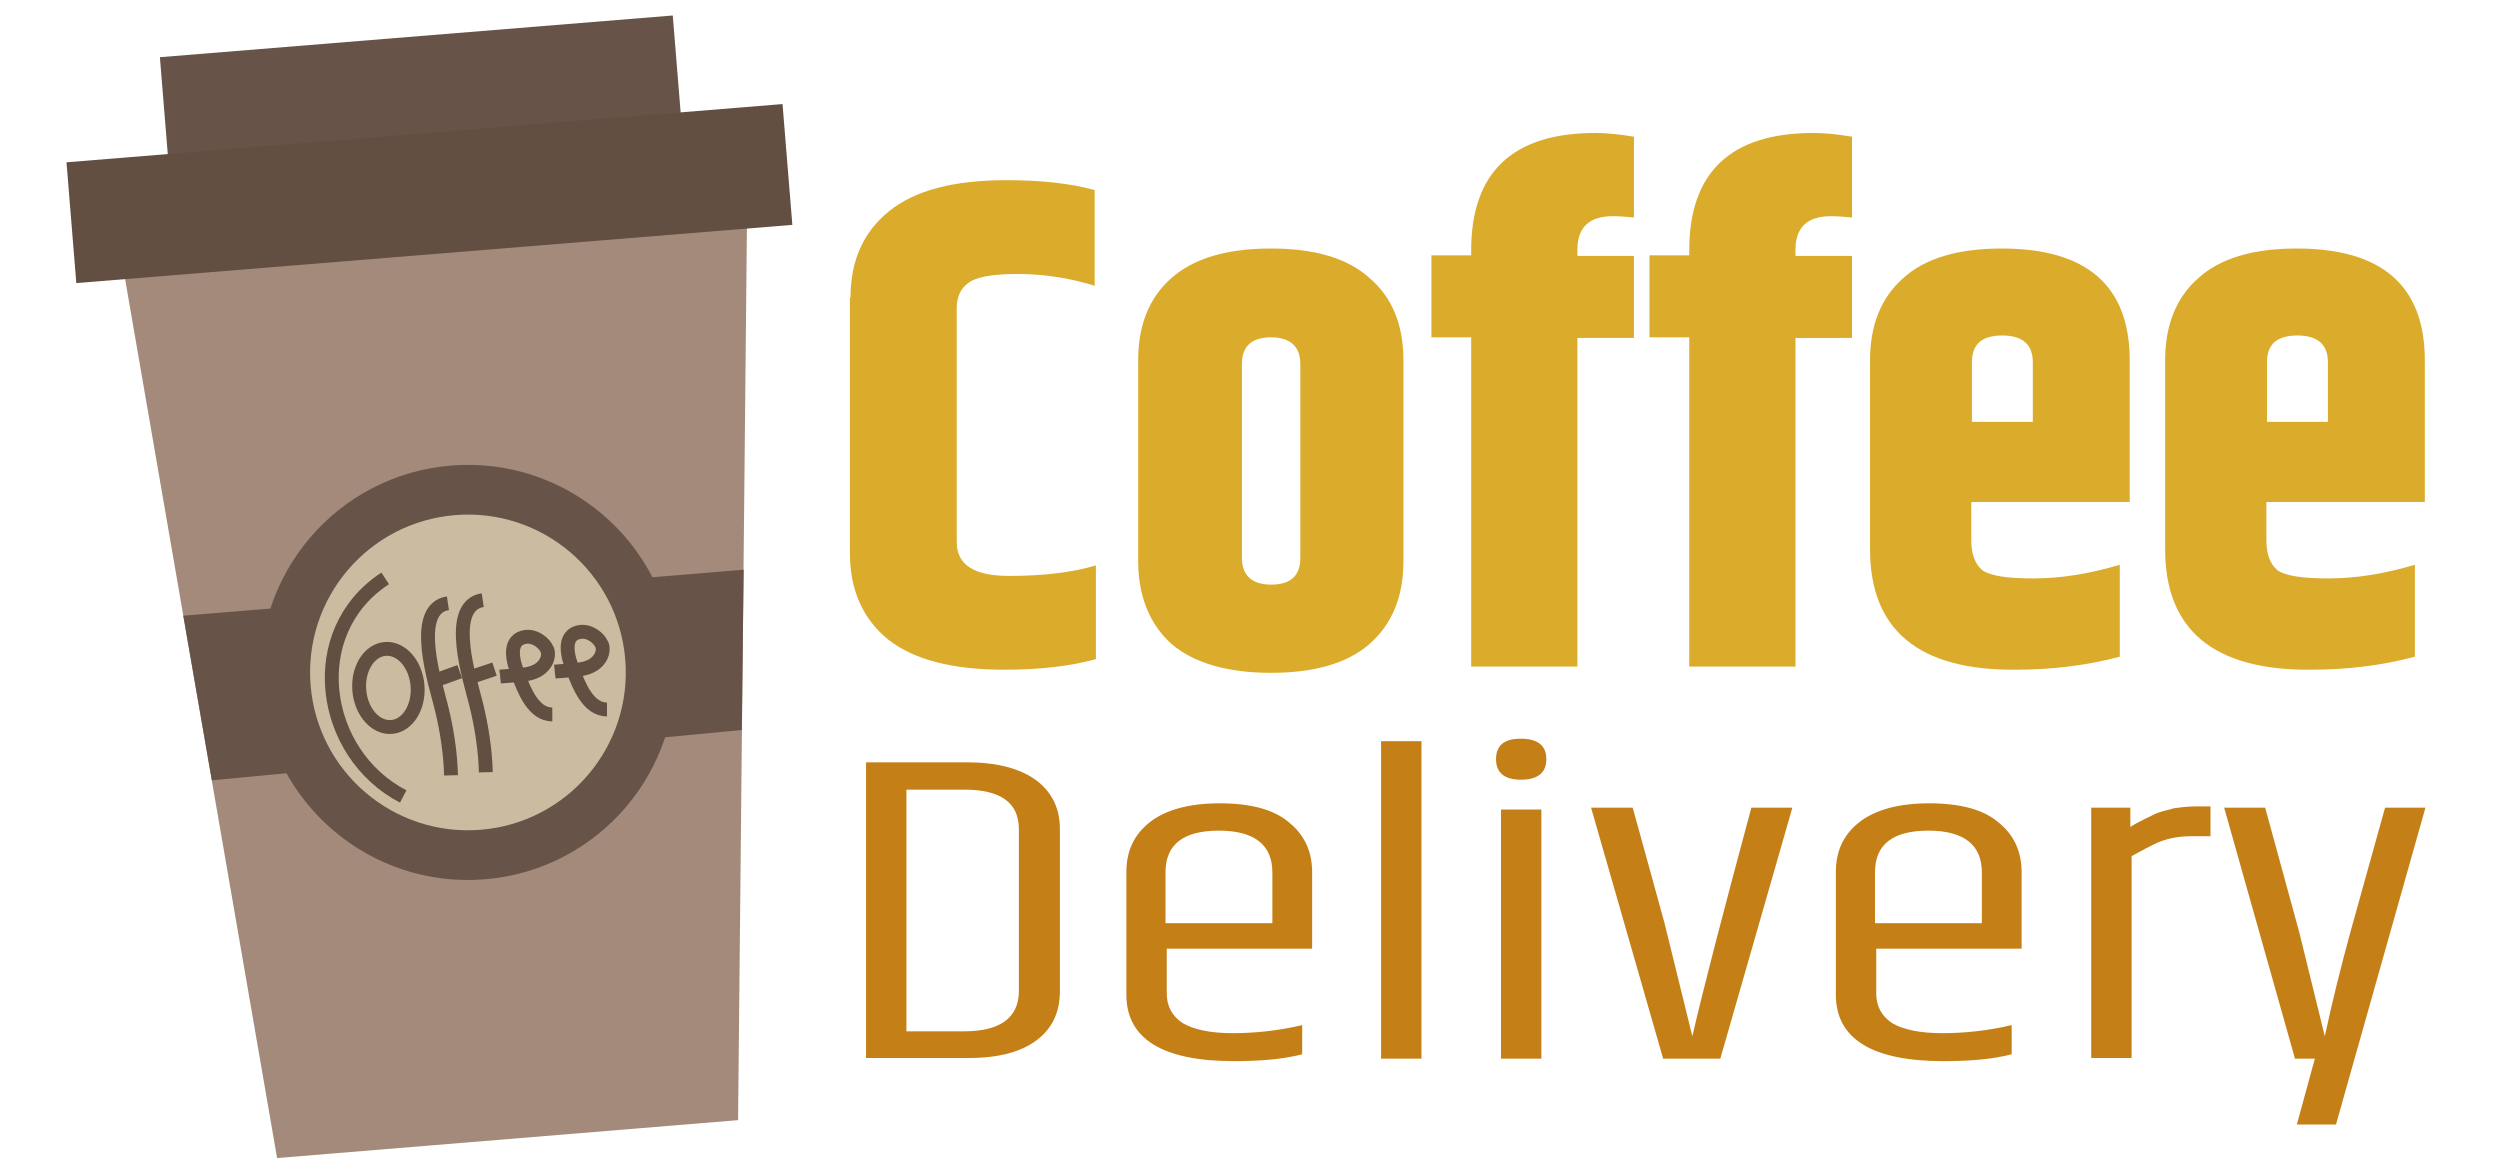 <?xml version="1.0" encoding="utf-8"?>
<!-- Generator: Adobe Illustrator 22.0.0, SVG Export Plug-In . SVG Version: 6.00 Build 0)  -->
<svg version="1.1" id="Camada_1" xmlns="http://www.w3.org/2000/svg" xmlns:xlink="http://www.w3.org/1999/xlink" x="0px" y="0px"
	 viewBox="0 0 402.4 189" style="enable-background:new 0 0 402.4 189;" xml:space="preserve">
<style type="text/css">
	.st0{fill:#DBAC2C;}
	.st1{fill:#C47F17;}
	.st2{fill:#685348;}
	.st3{fill:#A48A7B;}
	.st4{fill:#634E42;}
	.st5{fill:#CBBBA0;}
	.st6{fill:none;stroke:#634E42;stroke-width:2.233;stroke-miterlimit:10;}
</style>
<g>
	<path class="st0" d="M136.9,47.9c0-6,2.1-10.6,6.2-13.9c4.2-3.4,10.5-5,18.9-5c5.5,0,10.3,0.5,14.2,1.6V46
		c-4.2-1.3-8.3-1.9-12.5-1.9c-4,0-6.7,0.5-7.9,1.5c-1.2,0.9-1.8,2.2-1.8,4v37.7c0,3.6,2.8,5.4,8.4,5.4c5.7,0,10.4-0.6,14-1.7v15.1
		c-4,1.1-8.9,1.7-14.7,1.7c-8.4,0-14.6-1.6-18.8-4.9c-4-3.3-6.1-7.9-6.1-13.9V47.9z"/>
	<path class="st0" d="M209.3,58.6c0-2.8-1.6-4.3-4.7-4.3c-3.1,0-4.7,1.4-4.7,4.3v31.2c0,2.8,1.6,4.3,4.7,4.3c3.1,0,4.7-1.4,4.7-4.3
		V58.6z M183.2,58c0-5.7,1.8-10.1,5.3-13.2c3.6-3.2,8.9-4.8,16.1-4.8c7.1,0,12.4,1.6,15.9,4.8c3.6,3.1,5.4,7.5,5.4,13.2v32.3
		c0,5.7-1.8,10.1-5.4,13.3c-3.5,3.1-8.8,4.7-15.9,4.7c-7.1,0-12.5-1.6-16.1-4.7c-3.5-3.2-5.3-7.7-5.3-13.3V58z"/>
	<path class="st0" d="M236.8,40.3c0-12.6,6.7-18.9,20-18.9c1.7,0,3.8,0.2,6.2,0.6v13c-1.2-0.1-2.3-0.2-3.4-0.2
		c-3.8,0-5.7,1.8-5.7,5.4v1h9.1v13.2h-9.1v52.9h-17.1V54.3h-6.4V41.1h6.4V40.3z"/>
	<path class="st0" d="M271.9,40.3c0-12.6,6.7-18.9,20-18.9c1.7,0,3.8,0.2,6.2,0.6v13c-1.2-0.1-2.3-0.2-3.4-0.2
		c-3.8,0-5.7,1.8-5.7,5.4v1h9.1v13.2H289v52.9h-17.1V54.3h-6.4V41.1h6.4V40.3z"/>
	<path class="st0" d="M301,88.4V58c0-5.7,1.8-10.1,5.3-13.2c3.5-3.2,8.8-4.8,15.9-4.8c13.7,0,20.6,6,20.6,18v22.8h-25.5V87
		c0,2.2,0.6,3.8,1.8,4.8c1.3,0.9,4,1.3,8.2,1.3c4.3,0,8.9-0.7,13.9-2.2v14.8c-5.2,1.4-10.9,2.1-16.8,2.1
		C308.8,107.9,301,101.4,301,88.4z M317.3,67.9h9.9v-9.6c0-2.8-1.6-4.3-4.9-4.3s-4.9,1.4-4.9,4.3V67.9z"/>
	<path class="st0" d="M348.5,88.4V58c0-5.7,1.8-10.1,5.3-13.2c3.5-3.2,8.8-4.8,15.9-4.8c13.7,0,20.6,6,20.6,18v22.8h-25.5V87
		c0,2.2,0.6,3.8,1.8,4.8c1.3,0.9,4,1.3,8.2,1.3c4.3,0,8.9-0.7,13.9-2.2v14.8c-5.2,1.4-10.9,2.1-16.8,2.1
		C356.3,107.9,348.5,101.4,348.5,88.4z M364.8,67.9h9.9v-9.6c0-2.8-1.6-4.3-4.9-4.3c-3.3,0-4.9,1.4-4.9,4.3V67.9z"/>
</g>
<path class="st1" d="M164,133.5c0-4.3-2.9-6.4-8.8-6.4h-9.3V166h9.3c5.8,0,8.8-2.2,8.8-6.5V133.5z M139.4,122.7h16.2
	c4.9,0,8.6,1,11.2,2.9c2.5,1.9,3.8,4.5,3.8,7.8v26.1c0,3.4-1.2,6-3.7,7.9c-2.5,1.9-6.1,2.9-11.1,2.9h-16.4V122.7z"/>
<path class="st1" d="M181.3,160.1v-19.7c0-3.4,1.2-6,3.7-8c2.5-2,6.3-3.1,11.3-3.1c5,0,8.8,1,11.2,3.1c2.5,2,3.7,4.7,3.7,8v12.3
	h-23.4v7.2c0,2.1,0.9,3.7,2.6,4.8c1.7,1,4.4,1.6,8,1.6c3.6,0,7.4-0.4,11.2-1.3v4.7c-3.1,0.8-6.7,1.1-11,1.1
	C187.1,170.8,181.3,167.2,181.3,160.1z M187.7,148.6h17.1v-8.2c0-4.4-2.9-6.7-8.6-6.7c-5.7,0-8.6,2.2-8.6,6.7V148.6z"/>
<path class="st1" d="M222.3,119.3h6.5v51.1h-6.5V119.3z"/>
<path class="st1" d="M244.8,125.5c-2.6,0-4-1.1-4-3.3c0-2.2,1.3-3.3,4-3.3c2.7,0,4.1,1.1,4.1,3.3
	C248.9,124.4,247.5,125.5,244.8,125.5z M241.6,130.3h6.5v40.1h-6.5V130.3z"/>
<path class="st1" d="M281.9,130h6.6l-11.6,40.4h-9.2L256.1,130h6.7l5.1,18.5l4.5,18.3C274.2,159,277.4,146.7,281.9,130z"/>
<path class="st1" d="M295.5,160.1v-19.7c0-3.4,1.2-6,3.7-8c2.5-2,6.3-3.1,11.3-3.1c5,0,8.8,1,11.2,3.1c2.5,2,3.7,4.7,3.7,8v12.3
	h-23.4v7.2c0,2.1,0.9,3.7,2.6,4.8c1.7,1,4.4,1.6,8,1.6c3.6,0,7.4-0.4,11.2-1.3v4.7c-3.1,0.8-6.7,1.1-11,1.1
	C301.3,170.8,295.5,167.2,295.5,160.1z M301.9,148.6h17.1v-8.2c0-4.4-2.9-6.7-8.6-6.7c-5.7,0-8.6,2.2-8.6,6.7V148.6z"/>
<path class="st1" d="M353.5,129.8h2.3v4.8h-3.1c-2.2,0-4.2,0.4-6,1.3c-0.6,0.3-1.8,0.9-3.6,1.9v32.5h-6.5V130h6.3v3.1
	c0.2-0.1,0.6-0.4,1.4-0.8c0.8-0.4,1.3-0.7,1.4-0.7c0.2-0.1,0.6-0.3,1.2-0.6c0.7-0.3,1.2-0.4,1.5-0.5c0.4-0.1,0.9-0.2,1.5-0.4
	C350.7,130,351.9,129.8,353.5,129.8z"/>
<path class="st1" d="M383.9,130h6.5L376,181h-6.3l2.9-10.6h-3.2L358,130h6.6l5.5,20.1l4.1,16.7c1.2-5.6,2.6-11.2,4.1-16.7L383.9,130
	z"/>
<g>
	
		<rect x="26.7" y="5.8" transform="matrix(0.997 -8.106264e-02 8.106264e-02 0.997 -1.354 5.587)" class="st2" width="82.8" height="27.4"/>
	<polygon class="st3" points="118.8,180.3 44.6,186.4 18.8,37.2 120.3,29 	"/>
	
		<rect x="11.3" y="21.4" transform="matrix(0.997 -8.106264e-02 8.106264e-02 0.997 -2.298 5.703)" class="st4" width="115.6" height="19.5"/>
	
		<ellipse transform="matrix(0.997 -8.106258e-02 8.106258e-02 0.997 -8.526 6.464)" class="st2" cx="75.3" cy="108.2" rx="33.4" ry="33.4"/>
	<polygon class="st2" points="119.4,117.5 34.1,125.6 29.5,99.1 119.7,91.7 	"/>
	
		<ellipse transform="matrix(0.997 -8.106263e-02 8.106263e-02 0.997 -8.526 6.464)" class="st5" cx="75.3" cy="108.2" rx="25.4" ry="25.4"/>
	<path class="st6" d="M62,93.1c-13.2,8.6-10.4,28.2,2.9,35.1"/>
	
		<ellipse transform="matrix(0.997 -8.106264e-02 8.106264e-02 0.997 -8.769 5.429)" class="st6" cx="62.5" cy="110.7" rx="4.7" ry="6.3"/>
	<g>
		<path class="st6" d="M72.6,124.8c-0.1-3.7-0.7-7.5-1.6-11.1c-0.8-3.3-4.9-15.7,1.1-16.6"/>
		<line class="st6" x1="70.4" y1="109.4" x2="74" y2="108.1"/>
	</g>
	<g>
		<path class="st6" d="M78.2,124.3c-0.1-3.7-0.7-7.5-1.6-11.1c-0.8-3.3-4.9-15.7,1.1-16.6"/>
		<line class="st6" x1="76" y1="108.9" x2="79.6" y2="107.7"/>
	</g>
	<path class="st6" d="M88.9,115c-3,0-4.5-3.8-5.4-6.2c-0.9-2.1-2-5.9,1.2-6.3c1-0.1,2,0.4,2.7,1.1c0.3,0.3,0.5,0.6,0.7,1
		c0.4,1.2-0.3,2.5-1.4,3.2s-2.4,0.8-3.6,0.9c-0.9,0.1-1.7,0.1-2.6,0.2"/>
	<path class="st6" d="M97.7,114.2c-3,0-4.5-3.8-5.4-6.2c-0.9-2.1-2-5.9,1.2-6.3c1-0.1,2,0.4,2.7,1.1c0.3,0.3,0.5,0.6,0.7,1
		c0.4,1.2-0.3,2.5-1.4,3.2s-2.4,0.8-3.6,0.9c-0.9,0.1-1.7,0.1-2.6,0.2"/>
</g>
</svg>
